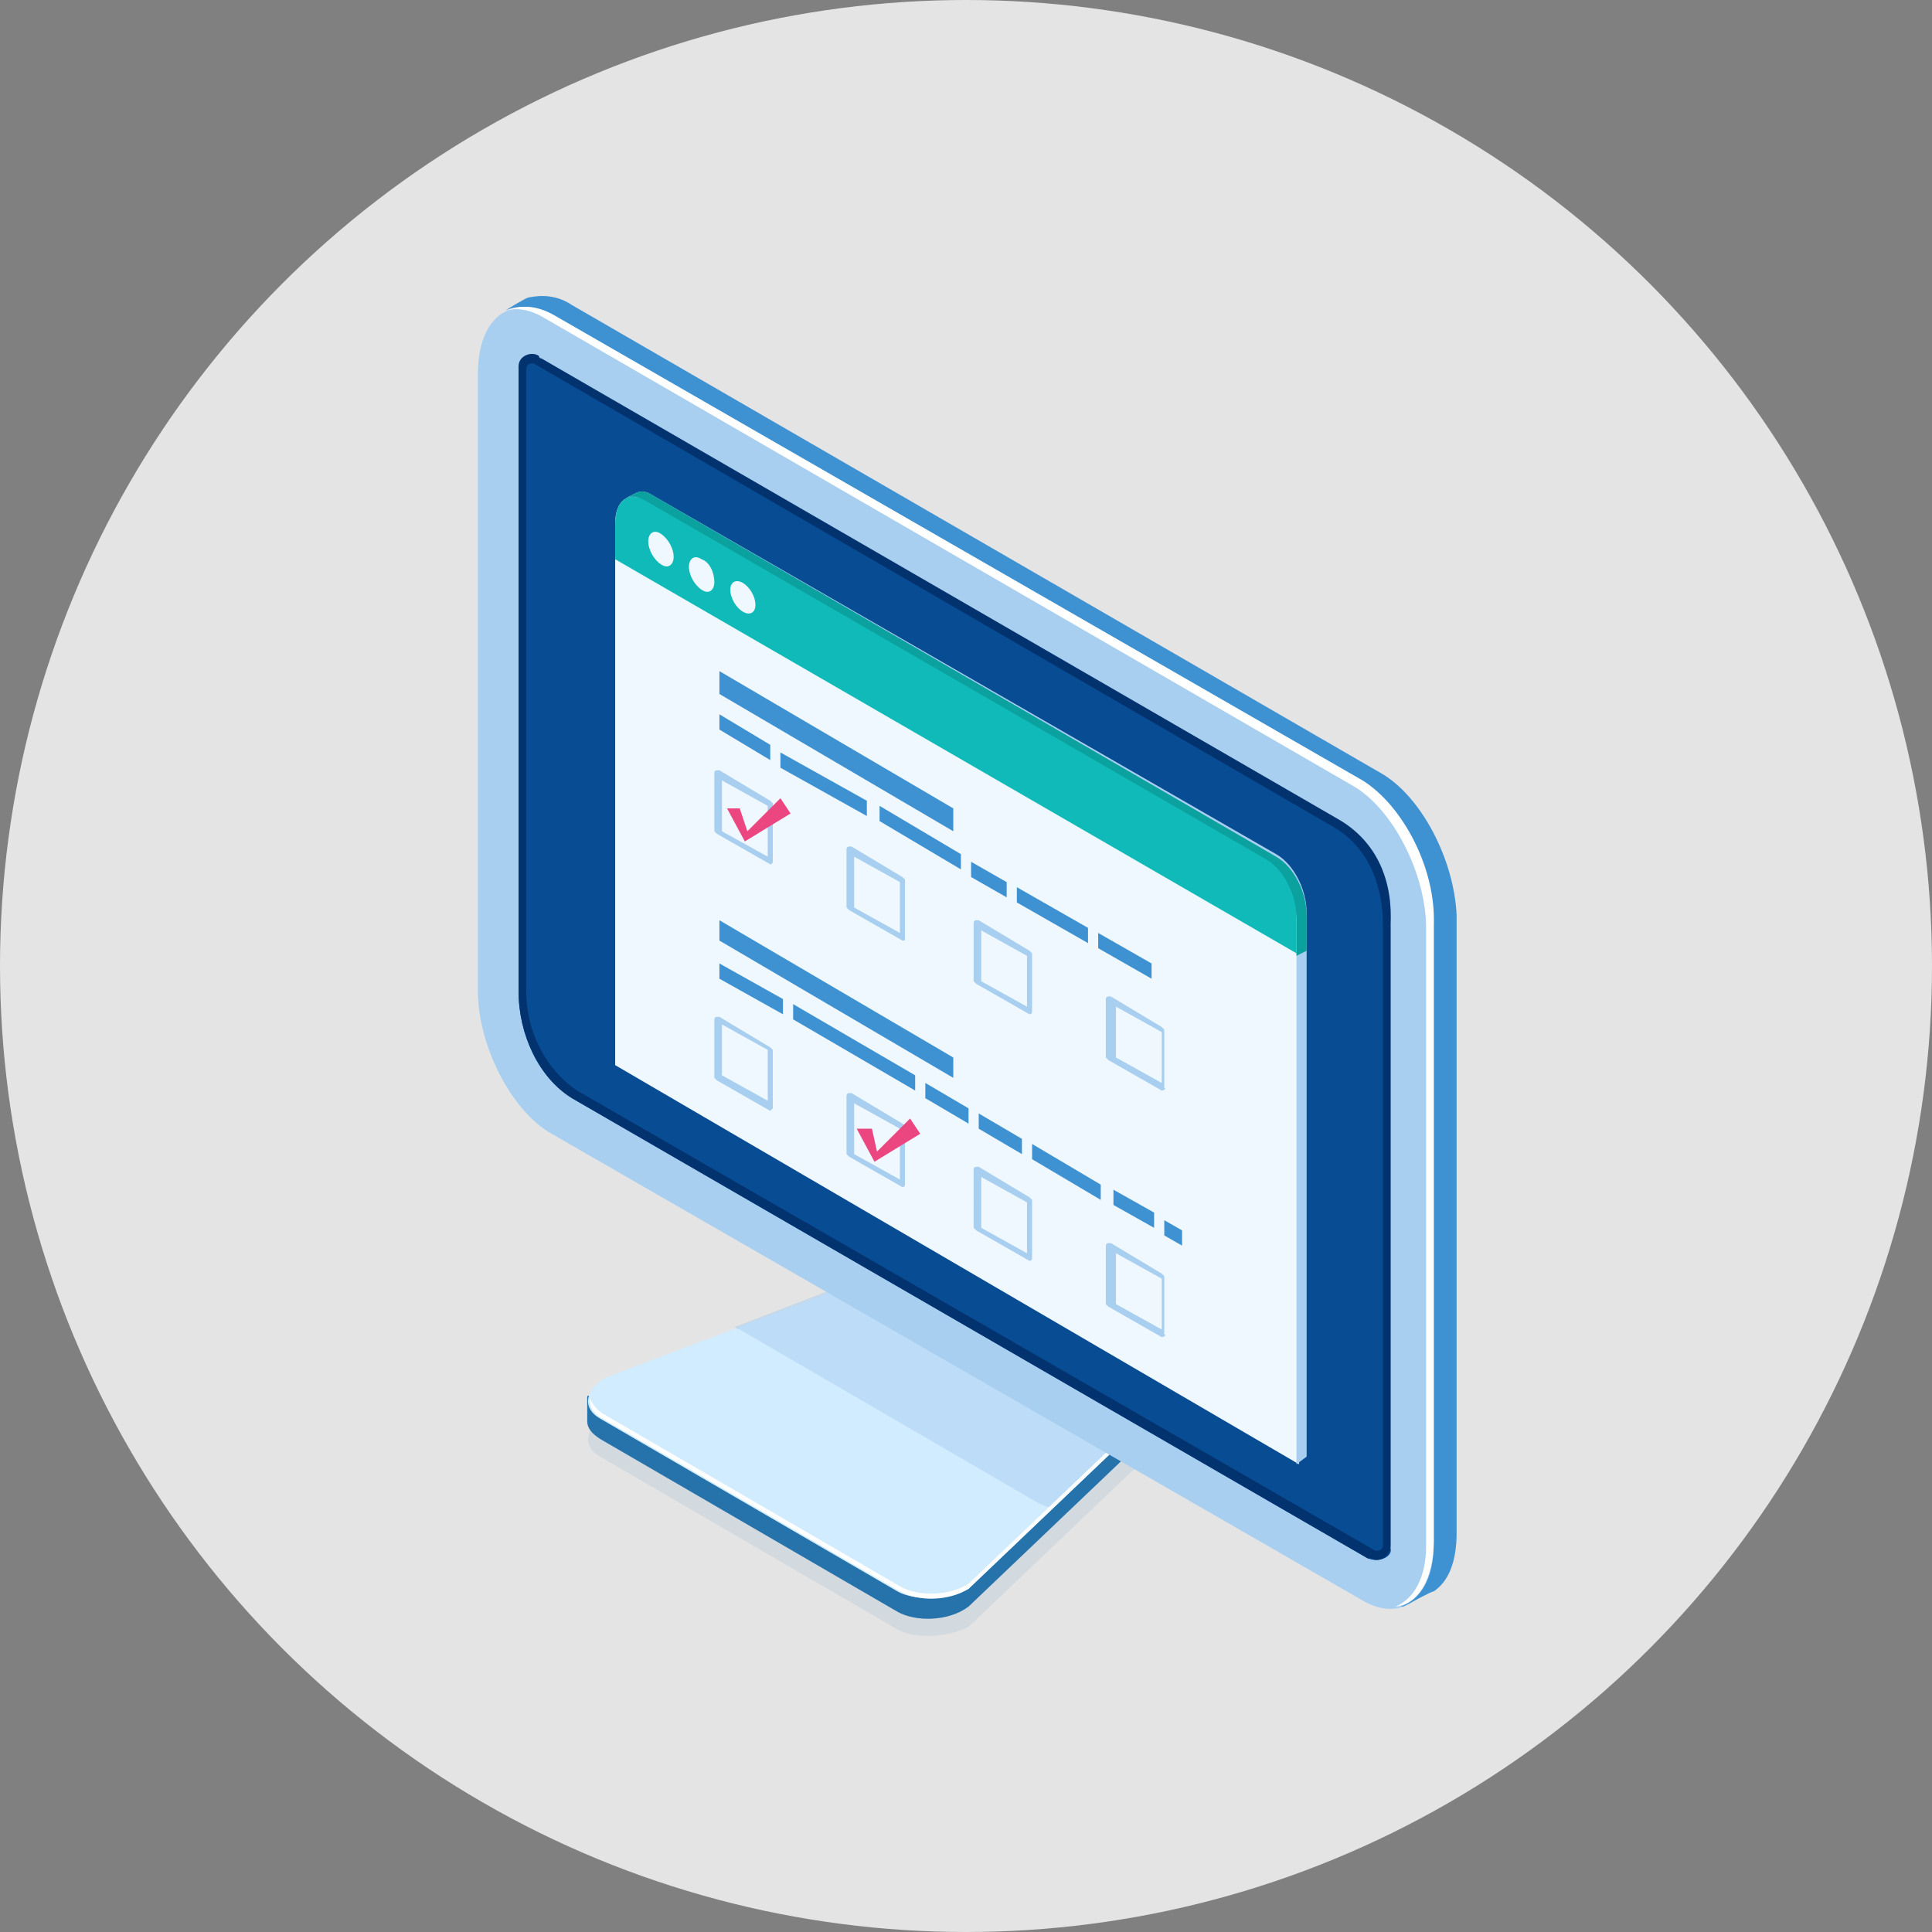 <?xml version="1.0" encoding="utf-8"?>
<!-- Generator: Adobe Illustrator 24.0.0, SVG Export Plug-In . SVG Version: 6.00 Build 0)  -->
<svg version="1.1" id="Layer_1" xmlns="http://www.w3.org/2000/svg" xmlns:xlink="http://www.w3.org/1999/xlink" x="0px" y="0px"
	 viewBox="0 0 76 76" style="enable-background:new 0 0 76 76;" xml:space="preserve">
<rect x="0" y="0" width="76" height="76" fill="#808080" stroke="none"/>
<style type="text/css">
	.st0{fill:#E4E4E4;}
	.st1{opacity:0.2;fill:#92B4D1;}
	.st2{fill:#2672AB;}
	.st3{fill:#D1EBFF;}
	.st4{opacity:0.5;fill:#A8CFF0;}
	.st5{fill:#FFFFFF;}
	.st6{fill:#A8CFF0;}
	.st7{fill:#084C94;}
	.st8{fill:#03336E;}
	.st9{fill:#3F92D1;}
	.st10{fill:#F0F8FF;}
	.st11{fill:#0BA19F;}
	.st12{fill:#0FBAB8;}
	.st13{fill:#EB4680;}
</style>
<circle class="st0" cx="38" cy="38" r="38"/>
<g>
	<g>
		<path class="st1" d="M35.3,64.1l-11.7-6.8c-0.7-0.4-0.6-1.1,0.2-1.6l10.3-3.9c0.8-0.5,2-0.5,2.7-0.1l7.9,4.6
			c0.7,0.4,0.6,1.1-0.2,1.6L38.1,64C37.3,64.4,36,64.5,35.3,64.1z"/>
		<path class="st2" d="M35.3,63.4l-11.7-6.8c-0.3-0.2-0.5-0.4-0.5-0.7c0,0,0-0.9,0-0.9c0-0.3,0.2,0.2,0.7,0l10.3-3.9
			c0.8-0.5,2-0.5,2.7-0.1l7.9,4.6c0.2,0.1,0.4-0.4,0.5-0.3c0,0.1,0,0.9,0,0.9c0,0.3-0.2,0.6-0.7,0.9l-6.4,6.1
			C37.3,63.8,36,63.8,35.3,63.4z"/>
		<path class="st3" d="M35.3,62.6l-11.7-6.8c-0.7-0.4-0.6-1.1,0.2-1.6l10.3-3.9c0.8-0.5,2-0.5,2.7-0.1l7.9,4.6
			c0.7,0.4,0.6,1.1-0.2,1.6l-6.4,6.1C37.3,62.9,36,63,35.3,62.6z"/>
		<path class="st4" d="M44.7,54.7l-7.9-4.6c-0.7-0.4-1.9-0.4-2.7,0.1l-5.2,2c0,0,0.1,0.1,0.2,0.1l11.7,6.8c0.2,0.1,0.4,0.2,0.6,0.2
			l3.2-3C45.3,55.9,45.4,55.1,44.7,54.7z"/>
		<path class="st5" d="M44.5,56.2l-6.4,6.1c-0.8,0.5-2,0.5-2.7,0.1l-11.7-6.8c-0.3-0.2-0.4-0.4-0.5-0.6c0,0.3,0.1,0.6,0.5,0.8
			l11.7,6.8c0.7,0.4,1.9,0.4,2.7-0.1l6.4-6.1c0.5-0.3,0.7-0.6,0.7-1C45.1,55.6,44.9,55.9,44.5,56.2z"/>
	</g>
	<g>
		<path class="st6" d="M53.5,62.9L21.7,44.6c-1.6-0.9-2.9-3.5-2.9-5.6V14.7c0-2.2,1.3-3.2,2.9-2.2l31.8,18.4
			c1.6,0.9,2.9,3.5,2.9,5.6v24.3C56.4,62.9,55.1,63.9,53.5,62.9z"/>
		<path class="st7" d="M53.8,61.3L22.5,43.2c-1.3-0.8-2.1-2.5-2.1-4.2V14.5c0-0.4,0.4-0.7,0.8-0.4c0,0,0.1,0,0.1,0.1l31.3,18.1
			c1.6,0.9,2.1,2.5,2.1,4.2v24.4C54.8,61.2,54.3,61.5,53.8,61.3C53.9,61.3,53.9,61.3,53.8,61.3z"/>
		<path class="st8" d="M52.6,32.2L21.3,14.1c0,0-0.1,0-0.1-0.1c-0.3-0.2-0.8,0-0.8,0.4V39c0,1.7,0.8,3.4,2.1,4.2l31.3,18.1
			c0,0,0,0,0.1,0c0.4,0.2,0.8-0.1,0.8-0.5V36.4C54.8,34.7,54.2,33.1,52.6,32.2z M54.4,60.8c0,0.1-0.1,0.2-0.2,0.2c0,0-0.1,0-0.1,0
			L22.7,42.9c-1.2-0.8-2-2.3-2-3.9V14.5c0-0.1,0.1-0.2,0.2-0.2c0,0,0.1,0,0.1,0l31.4,18.2c1.6,0.9,2,2.6,2,3.9V60.8z"/>
		<path class="st9" d="M54.3,30.4L22.5,12c-0.6-0.4-1.2-0.4-1.7-0.3c-0.1,0-0.9,0.5-0.9,0.5c0,0,0,0,0,0c0.5-0.2,1.1-0.2,1.8,0.2
			l31.8,18.4c1.6,0.9,2.9,3.5,2.9,5.6v24.3c0,1.4-0.5,2.2-1.3,2.5c0.1,0,0.1,0,0.3-0.1c0,0,0.9-0.5,1-0.5c0.6-0.4,0.9-1.2,0.9-2.3
			V36C57.2,33.8,55.9,31.3,54.3,30.4z"/>
		<path class="st5" d="M53.6,30.7L21.8,12.4c-0.7-0.4-1.3-0.4-1.8-0.2c0.4-0.1,0.9,0,1.4,0.3l31.8,18.4c1.6,0.9,2.9,3.5,2.9,5.6
			v24.3c0,1.3-0.5,2.1-1.2,2.4c0.9-0.1,1.5-1.1,1.5-2.6V36.4C56.5,34.2,55.2,31.7,53.6,30.7z"/>
	</g>
	<g>
		<path class="st10" d="M24.2,41.9V20.6c0-0.9,0.5-1.3,1.2-0.9l24.5,14.2c0.7,0.4,1.2,1.4,1.2,2.3v21.4L24.2,41.9z"/>
		<path class="st6" d="M51.4,57.3V35.9c0-0.9-0.5-1.9-1.2-2.3L25.7,19.5c-0.3-0.2-0.5-0.2-0.7-0.1c0,0-0.4,0.2-0.4,0.2l0,0
			c0.2-0.1,0.5-0.1,0.7,0.1l24.5,14.2c0.7,0.4,1.2,1.4,1.2,2.3v21.4L51.4,57.3z"/>
		<path class="st11" d="M51.4,37.4v-1.4c0-0.9-0.5-1.9-1.2-2.3L25.7,19.5c-0.3-0.2-0.5-0.2-0.7-0.1c0,0-0.4,0.2-0.4,0.2l0,0
			c0.2-0.1,0.5-0.1,0.7,0.1l24.5,14.2c0.7,0.4,1.2,1.4,1.2,2.3v1.4L51.4,37.4z"/>
		<path class="st12" d="M49.8,33.8L25.4,19.7c-0.7-0.4-1.2,0-1.2,0.9V22L51,37.5v-1.4C51,35.2,50.5,34.2,49.8,33.8z"/>
		<ellipse transform="matrix(0.863 -0.505 0.505 0.863 -7.844 17.963)" class="st10" cx="29.2" cy="23.5" rx="0.4" ry="0.7"/>
		<path class="st10" d="M28.1,22.9c0,0.3-0.2,0.5-0.5,0.3c-0.3-0.2-0.5-0.6-0.5-0.9c0-0.3,0.2-0.5,0.5-0.3
			C27.9,22.1,28.1,22.5,28.1,22.9z"/>
		<path class="st10" d="M26.5,21.9c0,0.3-0.2,0.5-0.5,0.3c-0.3-0.2-0.5-0.6-0.5-0.9c0-0.3,0.2-0.5,0.5-0.3
			C26.3,21.2,26.5,21.6,26.5,21.9z"/>
		<path class="st9" d="M42.8,36.5L40,34.9v0.6l2.8,1.6V36.5z M43.2,37.3l2.1,1.2v-0.6l-2.1-1.2V37.3z M39.6,34.7l-1.4-0.8v0.6
			l1.4,0.8V34.7z M37.8,33.6l-3.2-1.9v0.6l3.2,1.9V33.6z M37.5,31.8l-9.2-5.4v0.9l9.2,5.4V31.8z M34.1,31.5l-3.4-1.9v0.6l3.4,1.9
			V31.5z M30.3,29.3l-2-1.2v0.6l2,1.2V29.3z"/>
		<path class="st9" d="M45.8,48.6l0.7,0.4v-0.6L45.8,48V48.6z M43.8,47.4l1.6,0.9v-0.6l-1.6-0.9V47.4z M38.5,44.4l1.7,1v-0.6l-1.7-1
			V44.4z M36.4,43.2l1.7,1v-0.6l-1.7-1V43.2z M40.6,45.6l2.7,1.6v-0.6L40.6,45V45.6z M31.2,40.1l4.8,2.8v-0.6l-4.8-2.8V40.1z
			 M30.8,39.3l-2.5-1.4v0.6l2.5,1.4V39.3z M37.5,41.6l-9.2-5.4V37l9.2,5.4V41.6z"/>
		<g>
			<path class="st6" d="M30.3,43.7C30.2,43.7,30.2,43.7,30.3,43.7l-2.1-1.2c0,0-0.1-0.1-0.1-0.1v-2.3c0,0,0-0.1,0.1-0.1
				c0,0,0.1,0,0.1,0l2,1.2c0,0,0.1,0.1,0.1,0.1v2.3C30.4,43.6,30.4,43.6,30.3,43.7C30.3,43.7,30.3,43.7,30.3,43.7z M28.4,42.3l1.8,1
				v-2l-1.8-1V42.3z"/>
		</g>
		<g>
			<path class="st6" d="M35.5,46.7C35.5,46.7,35.5,46.7,35.5,46.7l-2.1-1.2c0,0-0.1-0.1-0.1-0.1v-2.3c0,0,0-0.1,0.1-0.1
				c0,0,0.1,0,0.1,0l2,1.2c0,0,0.1,0.1,0.1,0.1v2.3C35.6,46.6,35.6,46.7,35.5,46.7C35.6,46.7,35.5,46.7,35.5,46.7z M33.6,45.4l1.8,1
				v-2l-1.8-1V45.4z"/>
		</g>
		<g>
			<path class="st6" d="M40.5,49.6C40.5,49.6,40.5,49.6,40.5,49.6l-2.1-1.2c0,0-0.1-0.1-0.1-0.1V46c0,0,0-0.1,0.1-0.1
				c0,0,0.1,0,0.1,0l2,1.2c0,0,0.1,0.1,0.1,0.1v2.3C40.6,49.5,40.6,49.6,40.5,49.6C40.6,49.6,40.5,49.6,40.5,49.6z M38.6,48.3l1.8,1
				v-2l-1.8-1V48.3z"/>
		</g>
		<g>
			<path class="st6" d="M30.3,34C30.2,34,30.2,34,30.3,34l-2.1-1.2c0,0-0.1-0.1-0.1-0.1v-2.3c0,0,0-0.1,0.1-0.1c0,0,0.1,0,0.1,0
				l2,1.2c0,0,0.1,0.1,0.1,0.1v2.3C30.4,33.9,30.4,34,30.3,34C30.3,34,30.3,34,30.3,34z M28.4,32.7l1.8,1v-2l-1.8-1V32.7z"/>
		</g>
		<g>
			<path class="st6" d="M35.5,37C35.5,37,35.5,37,35.5,37l-2.1-1.2c0,0-0.1-0.1-0.1-0.1v-2.3c0,0,0-0.1,0.1-0.1c0,0,0.1,0,0.1,0
				l2,1.2c0,0,0.1,0.1,0.1,0.1v2.3C35.6,37,35.6,37,35.5,37C35.6,37,35.5,37,35.5,37z M33.6,35.7l1.8,1v-2l-1.8-1V35.7z"/>
		</g>
		<g>
			<path class="st6" d="M40.5,39.9C40.5,39.9,40.5,39.9,40.5,39.9l-2.1-1.2c0,0-0.1-0.1-0.1-0.1v-2.3c0,0,0-0.1,0.1-0.1
				c0,0,0.1,0,0.1,0l2,1.2c0,0,0.1,0.1,0.1,0.1v2.3C40.6,39.8,40.6,39.9,40.5,39.9C40.6,39.9,40.5,39.9,40.5,39.9z M38.6,38.6l1.8,1
				v-2l-1.8-1V38.6z"/>
		</g>
		<g>
			<path class="st6" d="M45.7,52.6C45.7,52.6,45.7,52.6,45.7,52.6l-2.1-1.2c0,0-0.1-0.1-0.1-0.1V49c0,0,0-0.1,0.1-0.1
				c0,0,0.1,0,0.1,0l2,1.2c0,0,0.1,0.1,0.1,0.1v2.3C45.9,52.5,45.8,52.6,45.7,52.6C45.8,52.6,45.8,52.6,45.7,52.6z M43.9,51.3l1.8,1
				v-2l-1.8-1V51.3z"/>
		</g>
		<g>
			<path class="st6" d="M45.7,42.9C45.7,42.9,45.7,42.9,45.7,42.9l-2.1-1.2c0,0-0.1-0.1-0.1-0.1v-2.3c0,0,0-0.1,0.1-0.1
				c0,0,0.1,0,0.1,0l2,1.2c0,0,0.1,0.1,0.1,0.1v2.3C45.9,42.8,45.8,42.9,45.7,42.9C45.8,42.9,45.8,42.9,45.7,42.9z M43.9,41.6l1.8,1
				v-2l-1.8-1V41.6z"/>
		</g>
		<polygon class="st13" points="33.7,44.4 34.4,45.7 36.2,44.6 35.8,44 34.5,45.3 34.3,44.4 		"/>
		<polygon class="st13" points="28.6,31.8 29.3,33.1 31.1,32 30.7,31.4 29.4,32.7 29.1,31.8 		"/>
	</g>
</g>
</svg>
